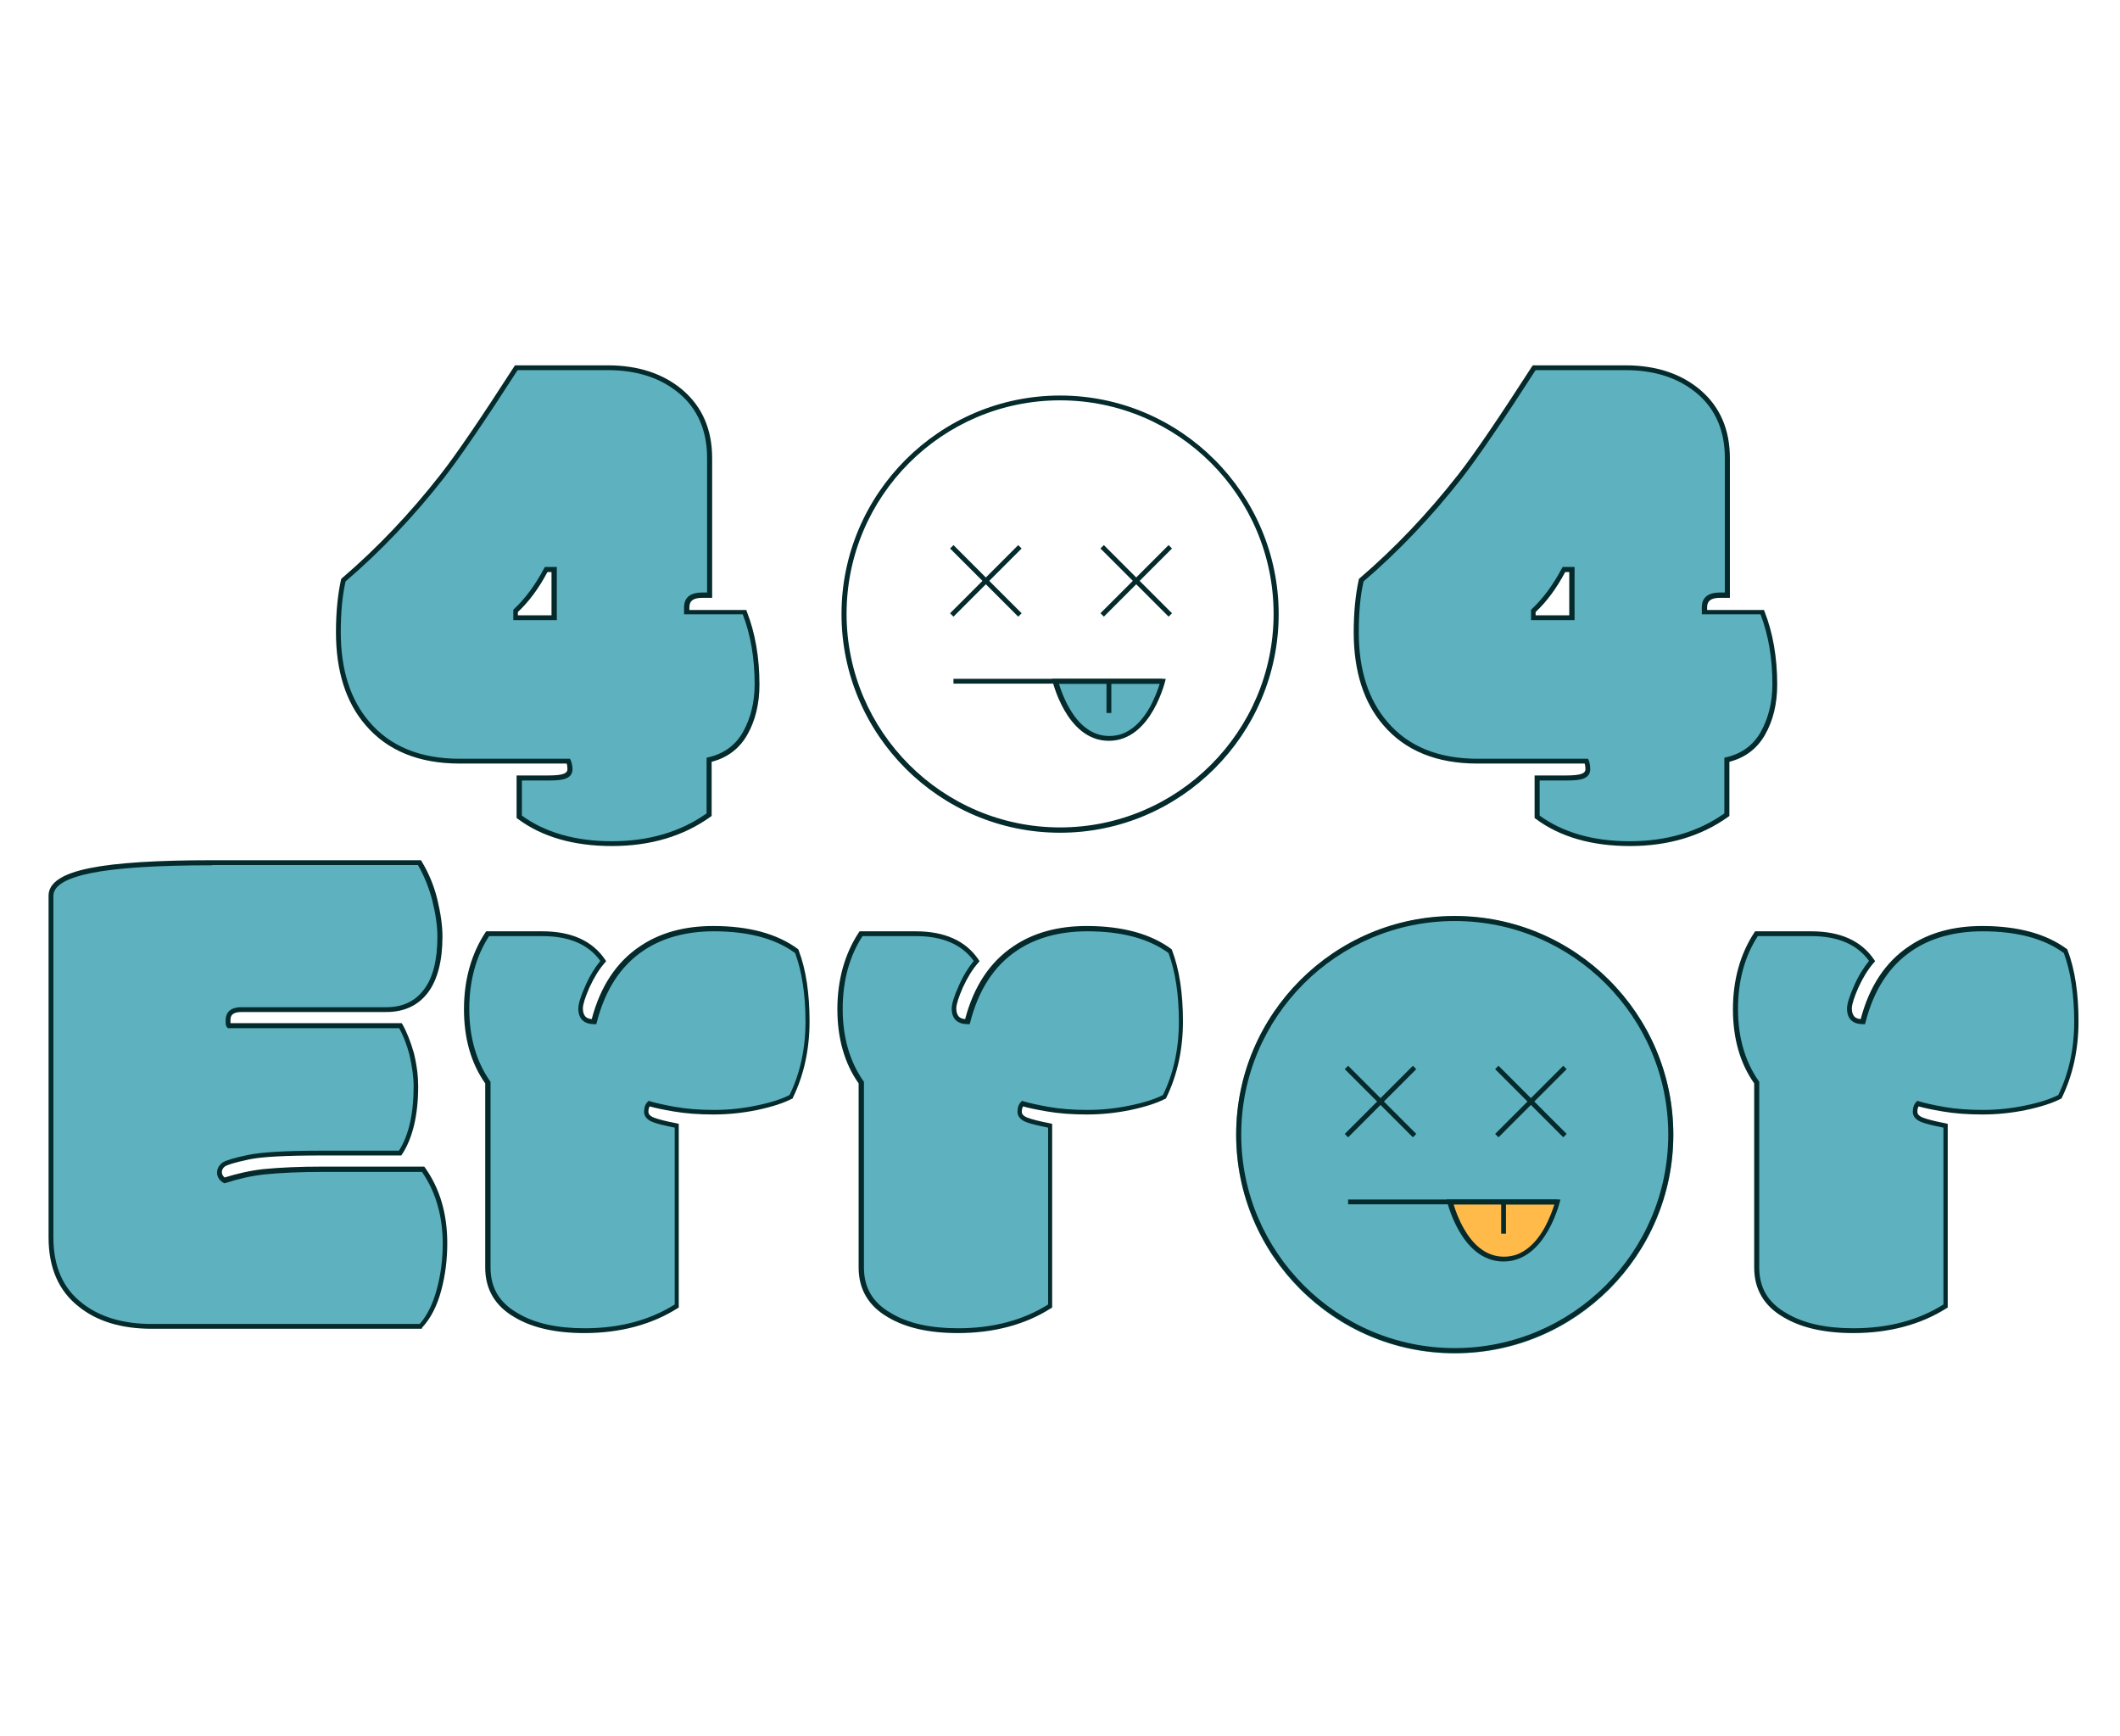<?xml version="1.0" encoding="utf-8"?>
<!-- Generator: Adobe Illustrator 23.0.0, SVG Export Plug-In . SVG Version: 6.00 Build 0)  -->
<svg version="1.1" id="圖層_1" xmlns="http://www.w3.org/2000/svg" xmlns:xlink="http://www.w3.org/1999/xlink" x="0px" y="0px"
	 viewBox="0 0 838 686" style="enable-background:new 0 0 838 686;" xml:space="preserve">
<style type="text/css">
	.st0{enable-background:new    ;}
	.st1{fill:#5EB1BF;}
	.st2{fill:#042A2B;}
	.st3{fill:#FFBA49;}
</style>
<g class="st0">
	<path class="st1" d="M205.3,307.5h11.5c3,0,5.2-0.3,6.5-0.8c1.3-0.5,2-1.4,2-2.7c0-1.3-0.2-2.3-0.6-3.2h-43
		c-15.9,0-28.1-5-36.5-14.9c-7.7-8.9-11.5-20.9-11.5-36c0-7.9,0.7-14.7,2-20.6c14-12,27-25.7,39-41c6.6-8.5,16.4-22.8,29.4-43h36.2
		c11.8,0,21.5,3.2,29,9.6c7.5,6.4,11.2,15.1,11.2,26.2v54.2h-3c-4.1,0-6.1,1.6-6.1,4.8v1.8h22.8c3.3,8.3,5,17.8,5,28.5
		c0,7.4-1.6,13.8-4.7,19.4c-3.1,5.5-7.9,9-14.2,10.4v21.7c-10.6,7.7-23.4,11.5-38.4,11.5c-15,0-27.2-3.5-36.7-10.6V307.5z
		 M203.8,244.2H219v-19h-3.1c-3.5,6.7-7.5,12.2-12.1,16.3V244.2z"/>
	<path class="st1" d="M607.6,307.5h11.5c3,0,5.2-0.3,6.5-0.8c1.3-0.5,2-1.4,2-2.7c0-1.3-0.2-2.3-0.6-3.2h-43
		c-15.9,0-28.1-5-36.5-14.9c-7.7-8.9-11.5-20.9-11.5-36c0-7.9,0.7-14.7,2-20.6c14-12,27-25.7,39-41c6.6-8.5,16.4-22.8,29.4-43h36.2
		c11.8,0,21.5,3.2,29,9.6c7.5,6.4,11.2,15.1,11.2,26.2v54.2h-3c-4.1,0-6.1,1.6-6.1,4.8v1.8h22.8c3.3,8.3,5,17.8,5,28.5
		c0,7.4-1.6,13.8-4.7,19.4c-3.1,5.5-7.9,9-14.2,10.4v21.7c-10.6,7.7-23.4,11.5-38.4,11.5c-15,0-27.2-3.5-36.7-10.6V307.5z
		 M606.2,244.2h15.2v-19h-3.1c-3.5,6.7-7.5,12.2-12.1,16.3V244.2z"/>
</g>
<g class="st0">
	<g>
		<path class="st2" d="M241.9,334.4c-15.1,0-27.7-3.6-37.3-10.8l-0.4-0.3v-16.8h12.5c2.9,0,5-0.2,6.2-0.7c1.2-0.5,1.4-1.2,1.4-1.8
			c0-0.9-0.1-1.6-0.3-2.2h-42.3c-16.1,0-28.6-5.1-37.2-15.2c-7.8-9-11.7-21.4-11.7-36.7c0-7.9,0.7-14.9,2-20.8l0.1-0.3l0.2-0.2
			c13.9-11.9,27-25.7,38.9-40.9c6.6-8.4,16.4-22.9,29.3-42.9l0.3-0.4h36.7c12,0,22,3.3,29.6,9.8c7.7,6.6,11.6,15.6,11.6,26.9v55.2
			h-3.9c-4.6,0-5.1,2.1-5.1,3.9v0.9h22.5l0.2,0.6c3.3,8.4,5,18.1,5,28.9c0,7.5-1.6,14.2-4.8,19.8c-3.1,5.5-7.9,9.1-14.1,10.7v21.4
			l-0.4,0.3C270.2,330.5,257.1,334.4,241.9,334.4z M206.2,322.3c9.2,6.7,21.2,10.2,35.7,10.2c14.5,0,27.1-3.7,37.4-11v-22l0.8-0.2
			c6-1.4,10.6-4.7,13.6-10c3-5.4,4.6-11.7,4.6-18.9c0-10.3-1.6-19.5-4.7-27.6h-23.2V240c0-2.6,1.2-5.8,7.1-5.8h2V181
			c0-10.7-3.7-19.3-10.9-25.4c-7.3-6.2-16.8-9.3-28.3-9.3h-35.7c-12.8,19.9-22.6,34.2-29.1,42.6c-11.9,15.2-25,29-38.9,40.9
			c-1.3,5.7-1.9,12.4-1.9,20.1c0,14.8,3.8,26.7,11.3,35.4c8.2,9.7,20.2,14.6,35.7,14.6h43.6l0.3,0.6c0.4,1,0.7,2.2,0.7,3.6
			c0,1.2-0.5,2.8-2.6,3.6c-1.4,0.6-3.7,0.8-6.9,0.8h-10.5V322.3z M220,245.1h-17.1V241l0.3-0.3c4.4-4.1,8.4-9.5,11.9-16.1l0.3-0.5
			h4.7V245.1z M204.8,243.2h13.2v-17.1h-1.6c-3.4,6.4-7.3,11.7-11.7,15.8V243.2z"/>
	</g>
	<g>
		<path class="st2" d="M644.3,334.4c-15.1,0-27.7-3.6-37.3-10.8l-0.4-0.3v-16.8h12.5c2.9,0,5-0.2,6.2-0.7c1.2-0.5,1.4-1.2,1.4-1.8
			c0-0.9-0.1-1.6-0.3-2.2H584c-16.1,0-28.6-5.1-37.2-15.2c-7.8-9-11.7-21.4-11.7-36.7c0-7.9,0.7-14.9,2-20.8l0.1-0.3l0.2-0.2
			c13.9-11.9,27-25.7,38.9-40.9c6.6-8.4,16.4-22.9,29.3-42.9l0.3-0.4h36.7c12,0,22,3.3,29.6,9.8c7.7,6.6,11.6,15.6,11.6,26.9v55.2
			h-3.9c-4.6,0-5.1,2.1-5.1,3.9v0.9h22.5l0.2,0.6c3.3,8.4,5,18.1,5,28.9c0,7.5-1.6,14.2-4.8,19.8c-3.1,5.5-7.9,9.1-14.1,10.7v21.4
			l-0.4,0.3C672.5,330.5,659.4,334.4,644.3,334.4z M608.5,322.3c9.2,6.7,21.2,10.2,35.7,10.2c14.5,0,27.1-3.7,37.4-11v-22l0.8-0.2
			c6-1.4,10.6-4.7,13.6-10c3-5.4,4.6-11.7,4.6-18.9c0-10.3-1.6-19.5-4.7-27.6h-23.2V240c0-2.6,1.2-5.8,7.1-5.8h2V181
			c0-10.7-3.7-19.3-10.9-25.4c-7.3-6.2-16.8-9.3-28.3-9.3H607c-12.8,19.9-22.6,34.2-29.1,42.6c-11.9,15.2-25,29-38.9,40.9
			c-1.3,5.7-1.9,12.4-1.9,20.1c0,14.8,3.8,26.7,11.3,35.4c8.2,9.7,20.2,14.6,35.7,14.6h43.6l0.3,0.6c0.4,1,0.6,2.2,0.6,3.6
			c0,1.2-0.5,2.8-2.6,3.6c-1.4,0.6-3.7,0.8-6.9,0.8h-10.5V322.3z M622.3,245.1h-17.1V241l0.3-0.3c4.4-4.1,8.4-9.5,11.9-16.1l0.3-0.5
			h4.7V245.1z M607.1,243.2h13.2v-17.1h-1.6c-3.4,6.4-7.3,11.7-11.7,15.8V243.2z"/>
	</g>
</g>
<g class="st0">
	<path class="st1" d="M84,341h81.9c2.7,4.5,4.8,9.5,6.1,14.8c1.3,5.3,2,10.1,2,14.4c0,9.6-1.9,16.7-5.6,21.6
		c-3.7,4.8-9,7.2-15.7,7.2H95.4c-3.5,0-5.3,1.4-5.3,4.1v1.1c0,0.6,0.1,0.9,0.3,1.1h67.8c1.7,2.9,3.2,6.6,4.4,11.1
		c1.1,4.8,1.7,9.1,1.7,12.9c0,11.3-2.1,20.1-6.2,26.4h-30.8c-14.4,0-24.1,0.5-29.2,1.6c-5.1,1.1-8.3,2-9.5,2.8
		c-1.2,0.9-1.8,1.9-1.8,3.3c0,1.3,0.7,2.4,2,3.1c4.9-1.6,10.1-2.7,15.5-3.4c7.1-0.7,14.8-1,23.1-1h39.9c5.8,8.1,8.7,17.9,8.7,29.4
		c0,6.4-0.8,12.6-2.4,18.4c-1.6,5.9-4,10.6-7.2,14.2H60c-11.7,0-21.1-2.8-28.2-8.5c-7.8-6.1-11.6-14.9-11.6-26.7V354
		c0-4.5,5.2-7.9,15.6-9.9C46.1,342,62.2,341,84,341z"/>
	<path class="st1" d="M231,525.9c-11.3,0-20.2-2-27-6.1c-7.5-4.3-11.2-10.5-11.2-18.9v-73.1c-5.6-7.9-8.4-17.5-8.4-29
		c0-11.5,2.8-21.5,8.4-29.9h21.7c11.2,0,19.2,3.6,24,10.8c-2.4,2.7-4.4,6-6.2,10.1c-1.8,4.1-2.7,7-2.7,8.7c0,1.8,0.4,3.1,1.3,3.9
		c0.9,0.9,2.2,1.3,3.9,1.3c3.3-13.1,9.6-22.8,18.9-29c7.7-5.2,17.1-7.8,28.4-7.8c14,0,25,3,32.9,8.9c2.8,7.6,4.3,16.8,4.3,27.7
		c0,10.9-2.2,20.8-6.5,29.7c-3.2,1.7-7.7,3.1-13.3,4.3c-5.7,1.2-11.4,1.8-17.2,1.8c-5.8,0-11-0.4-15.5-1.2c-4.6-0.8-7.9-1.5-10-2.2
		c-0.8,0.8-1.1,1.8-1.1,3.3s0.9,2.5,2.8,3.2c1.8,0.7,4.9,1.5,9.3,2.3v71.2C257.3,522.6,245.1,525.9,231,525.9z"/>
	<path class="st1" d="M378.6,525.9c-11.3,0-20.2-2-27-6.1c-7.5-4.3-11.2-10.5-11.2-18.9v-73.1c-5.6-7.9-8.4-17.5-8.4-29
		c0-11.5,2.8-21.5,8.4-29.9h21.7c11.2,0,19.2,3.6,24,10.8c-2.4,2.7-4.4,6-6.2,10.1c-1.8,4.1-2.7,7-2.7,8.7c0,1.8,0.4,3.1,1.3,3.9
		c0.9,0.9,2.2,1.3,3.9,1.3c3.3-13.1,9.6-22.8,18.9-29c7.7-5.2,17.1-7.8,28.4-7.8c14,0,25,3,32.9,8.9c2.8,7.6,4.3,16.8,4.3,27.7
		c0,10.9-2.2,20.8-6.5,29.7c-3.2,1.7-7.7,3.1-13.3,4.3c-5.7,1.2-11.4,1.8-17.2,1.8c-5.8,0-11-0.4-15.5-1.2c-4.6-0.8-7.9-1.5-10-2.2
		c-0.8,0.8-1.1,1.8-1.1,3.3s0.9,2.5,2.8,3.2c1.8,0.7,4.9,1.5,9.3,2.3v71.2C404.9,522.6,392.7,525.9,378.6,525.9z"/>
	<path class="st1" d="M732.6,525.9c-11.3,0-20.2-2-27-6.1c-7.5-4.3-11.2-10.5-11.2-18.9v-73.1c-5.6-7.9-8.4-17.5-8.4-29
		c0-11.5,2.8-21.5,8.4-29.9h21.7c11.2,0,19.2,3.6,24,10.8c-2.4,2.7-4.4,6-6.2,10.1c-1.8,4.1-2.7,7-2.7,8.7c0,1.8,0.4,3.1,1.3,3.9
		c0.9,0.9,2.2,1.3,3.9,1.3c3.3-13.1,9.6-22.8,18.9-29c7.7-5.2,17.1-7.8,28.4-7.8c14,0,25,3,32.9,8.9c2.8,7.6,4.3,16.8,4.3,27.7
		c0,10.9-2.2,20.8-6.5,29.7c-3.2,1.7-7.7,3.1-13.3,4.3c-5.7,1.2-11.4,1.8-17.2,1.8c-5.8,0-11-0.4-15.5-1.2c-4.6-0.8-7.9-1.5-10-2.2
		c-0.8,0.8-1.1,1.8-1.1,3.3s0.9,2.5,2.8,3.2c1.8,0.7,4.9,1.5,9.3,2.3v71.2C758.9,522.6,746.7,525.9,732.6,525.9z"/>
</g>
<g class="st0">
	<g>
		<path class="st2" d="M166.7,525.2H60c-11.9,0-21.6-2.9-28.8-8.7c-8-6.2-12-15.4-12-27.4V354c0-5.1,5.4-8.7,16.4-10.9
			c10.4-2.1,26.7-3.1,48.4-3.1h82.4l0.3,0.5c2.8,4.6,4.9,9.7,6.2,15.1c1.3,5.4,2,10.3,2,14.6c0,9.7-2,17.2-5.8,22.2
			c-3.9,5.1-9.4,7.6-16.4,7.6H95.4c-3.8,0-4.3,1.7-4.3,3.1v1.1c0,0.1,0,0.1,0,0.2h67.7l0.3,0.5c1.7,3,3.2,6.8,4.5,11.3
			c1.2,4.9,1.7,9.3,1.7,13.2c0,11.4-2.2,20.5-6.4,26.9l-0.3,0.4h-31.3c-14.2,0-24,0.5-29,1.6c-6.2,1.3-8.4,2.2-9.2,2.6
			c-0.9,0.6-1.4,1.4-1.4,2.4c0,0.9,0.4,1.5,1.1,2.1c4.8-1.5,9.9-2.7,15.2-3.3c7.1-0.7,15-1,23.3-1h40.4l0.3,0.4
			c5.9,8.3,8.8,18.3,8.8,29.9c0,6.5-0.8,12.8-2.4,18.7c-1.6,6-4.1,10.9-7.5,14.6L166.7,525.2z M84,342c-21.6,0-37.8,1-48.1,3.1
			c-9.8,2-14.8,5-14.8,9v135c0,11.4,3.8,20.1,11.3,25.9c6.9,5.5,16.2,8.3,27.6,8.3h105.9c3-3.4,5.2-8,6.7-13.5
			c1.6-5.8,2.4-11.9,2.4-18.2c0-11-2.8-20.6-8.2-28.4h-39.4c-8.2,0-16,0.3-23,1c-5.3,0.6-10.4,1.8-15.3,3.4l-0.4,0.1l-0.4-0.2
			c-2-1.2-2.5-2.8-2.5-4c0-1.7,0.8-3,2.3-4.1c1.4-0.8,4.6-1.8,9.9-2.9c5.2-1.1,15.1-1.7,29.4-1.7h30.3c3.9-6.1,5.8-14.7,5.8-25.4
			c0-3.7-0.6-8-1.7-12.7c-1.1-4.1-2.5-7.6-4-10.3H90.1l-0.3-0.3c-0.5-0.5-0.6-1.3-0.6-1.8v-1.1c0-1.9,0.8-5.1,6.2-5.1h57.2
			c6.5,0,11.3-2.2,14.9-6.9c3.6-4.6,5.4-11.7,5.4-21c0-4.2-0.7-8.9-2-14.2c-1.3-5-3.2-9.8-5.7-14.1H84z"/>
	</g>
	<g>
		<path class="st2" d="M231,526.9c-11.4,0-20.6-2.1-27.5-6.2c-7.7-4.4-11.7-11-11.7-19.7v-72.8c-5.6-7.9-8.4-17.8-8.4-29.3
			c0-11.6,2.9-21.9,8.5-30.4l0.3-0.4h22.2c11.5,0,19.8,3.8,24.8,11.2l0.4,0.6l-0.5,0.6c-2.3,2.6-4.3,5.9-6.1,9.8
			c-1.7,3.9-2.6,6.7-2.6,8.3c0,1.5,0.4,2.5,1,3.2c0.6,0.6,1.4,0.9,2.5,1c3.4-12.9,9.8-22.6,19.1-28.8c7.8-5.3,17.5-8,28.9-8
			c14.2,0,25.4,3.1,33.5,9.1l0.2,0.2l0.1,0.3c2.9,7.6,4.3,17.1,4.3,28.1c0,11-2.2,21.2-6.6,30.2l-0.1,0.3l-0.3,0.1
			c-3.3,1.7-7.9,3.2-13.6,4.4c-5.7,1.2-11.6,1.8-17.4,1.8c-5.8,0-11.1-0.4-15.7-1.2c-4.2-0.7-7.4-1.4-9.5-2
			c-0.3,0.5-0.5,1.2-0.5,2.1c0,0.6,0.2,1.5,2.1,2.3c1.8,0.7,4.9,1.5,9.1,2.3l0.8,0.2v72.6l-0.5,0.3
			C257.7,523.5,245.2,526.9,231,526.9z M193.4,369.9c-5.3,8.1-7.9,17.9-7.9,28.9c0,11.2,2.8,20.8,8.2,28.5l0.2,0.3v73.4
			c0,8,3.5,13.9,10.7,18c6.6,4,15.5,6,26.5,6c13.6,0,25.6-3.1,35.6-9.4v-69.9c-4-0.8-6.9-1.5-8.7-2.2c-2.8-1.1-3.4-2.8-3.4-4.1
			c0-1.7,0.5-3,1.4-3.9l0.4-0.4l0.6,0.2c2,0.6,5.4,1.4,9.9,2.2c4.5,0.8,9.7,1.2,15.4,1.2c5.7,0,11.4-0.6,17-1.8
			c5.4-1.1,9.7-2.5,12.8-4.1c4.2-8.6,6.3-18.4,6.3-29c0-10.6-1.4-19.8-4.1-27.1c-7.7-5.7-18.5-8.6-32.1-8.6c-11,0-20.4,2.6-27.8,7.6
			c-9,6-15.2,15.5-18.5,28.4l-0.2,0.7h-0.8c-2,0-3.5-0.5-4.6-1.5c-1.1-1-1.7-2.6-1.7-4.6c0-1.9,0.9-4.9,2.8-9.1
			c1.7-3.9,3.7-7.1,5.9-9.8c-4.7-6.5-12.3-9.8-22.8-9.8H193.4z"/>
	</g>
	<g>
		<path class="st2" d="M378.6,526.9c-11.4,0-20.6-2.1-27.5-6.2c-7.7-4.4-11.7-11-11.7-19.7v-72.8c-5.6-7.9-8.4-17.8-8.4-29.3
			c0-11.6,2.9-21.9,8.5-30.4l0.3-0.4h22.2c11.5,0,19.8,3.8,24.8,11.2l0.4,0.6l-0.5,0.6c-2.3,2.6-4.3,5.9-6.1,9.8
			c-1.7,3.9-2.6,6.7-2.6,8.3c0,1.5,0.4,2.5,1,3.2c0.6,0.6,1.4,0.9,2.5,1c3.4-12.9,9.8-22.6,19.1-28.8c7.8-5.3,17.5-8,28.9-8
			c14.2,0,25.4,3.1,33.5,9.1l0.2,0.2l0.1,0.3c2.9,7.6,4.3,17.1,4.3,28.1c0,11-2.2,21.2-6.6,30.2l-0.1,0.3l-0.3,0.1
			c-3.3,1.7-7.9,3.2-13.6,4.4c-5.7,1.2-11.6,1.8-17.4,1.8c-5.8,0-11.1-0.4-15.7-1.2c-4.2-0.7-7.4-1.4-9.5-2
			c-0.3,0.5-0.5,1.2-0.5,2.1c0,0.6,0.2,1.5,2.1,2.3c1.8,0.7,4.9,1.5,9.1,2.3l0.8,0.2v72.6l-0.5,0.3
			C405.4,523.5,392.9,526.9,378.6,526.9z M341,369.9c-5.3,8.1-7.9,17.9-7.9,28.9c0,11.2,2.8,20.8,8.2,28.5l0.2,0.3v73.4
			c0,8,3.5,13.9,10.7,18c6.6,4,15.5,6,26.5,6c13.6,0,25.6-3.1,35.6-9.4v-69.9c-4-0.8-6.9-1.5-8.7-2.2c-2.8-1.1-3.4-2.8-3.4-4.1
			c0-1.7,0.5-3,1.4-3.9l0.4-0.4l0.6,0.2c2,0.6,5.4,1.4,9.9,2.2c4.5,0.8,9.7,1.2,15.4,1.2c5.7,0,11.4-0.6,17-1.8
			c5.4-1.1,9.7-2.5,12.8-4.1c4.2-8.6,6.3-18.4,6.3-29c0-10.6-1.4-19.8-4.1-27.1c-7.7-5.7-18.5-8.6-32.1-8.6c-11,0-20.4,2.6-27.8,7.6
			c-9,6-15.2,15.5-18.5,28.4l-0.2,0.7h-0.8c-2,0-3.5-0.5-4.6-1.5c-1.1-1-1.7-2.6-1.7-4.6c0-1.9,0.9-4.9,2.8-9.1
			c1.7-3.9,3.7-7.1,5.9-9.8c-4.7-6.5-12.3-9.8-22.8-9.8H341z"/>
	</g>
	<g>
		<path class="st2" d="M732.6,526.9c-11.4,0-20.6-2.1-27.5-6.2c-7.7-4.4-11.7-11-11.7-19.7v-72.8c-5.6-7.9-8.4-17.8-8.4-29.3
			c0-11.6,2.9-21.9,8.5-30.4l0.3-0.4h22.2c11.5,0,19.8,3.8,24.8,11.2l0.4,0.6l-0.5,0.6c-2.3,2.6-4.3,5.9-6.1,9.8
			c-1.7,3.9-2.6,6.7-2.6,8.3c0,1.5,0.4,2.5,1,3.2c0.6,0.6,1.4,0.9,2.5,1c3.4-12.9,9.8-22.6,19.1-28.8c7.8-5.3,17.5-8,28.9-8
			c14.2,0,25.4,3.1,33.5,9.1l0.2,0.2l0.1,0.3c2.9,7.6,4.3,17.1,4.3,28.1c0,11-2.2,21.2-6.6,30.2l-0.1,0.3l-0.3,0.1
			c-3.3,1.7-7.9,3.2-13.6,4.4c-5.7,1.2-11.6,1.8-17.4,1.8c-5.8,0-11.1-0.4-15.7-1.2c-4.2-0.7-7.4-1.4-9.5-2
			c-0.3,0.5-0.5,1.2-0.5,2.1c0,0.6,0.2,1.5,2.1,2.3c1.8,0.7,4.9,1.5,9.1,2.3l0.8,0.2v72.6l-0.5,0.3
			C759.3,523.5,746.8,526.9,732.6,526.9z M694.9,369.9c-5.3,8.1-7.9,17.9-7.9,28.9c0,11.2,2.8,20.8,8.2,28.5l0.2,0.3v73.4
			c0,8,3.5,13.9,10.7,18c6.6,4,15.5,6,26.5,6c13.6,0,25.6-3.1,35.6-9.4v-69.9c-4-0.8-6.9-1.5-8.7-2.2c-2.8-1.1-3.4-2.8-3.4-4.1
			c0-1.7,0.5-3,1.4-3.9l0.4-0.4l0.6,0.2c2,0.6,5.4,1.4,9.9,2.2c4.5,0.8,9.7,1.2,15.4,1.2c5.7,0,11.4-0.6,17-1.8
			c5.4-1.1,9.7-2.5,12.8-4.1c4.2-8.6,6.3-18.4,6.3-29c0-10.6-1.4-19.8-4.1-27.1c-7.7-5.7-18.5-8.6-32.1-8.6c-11,0-20.4,2.6-27.8,7.6
			c-9,6-15.2,15.5-18.5,28.4l-0.2,0.7h-0.8c-2,0-3.5-0.5-4.6-1.5c-1.1-1-1.7-2.6-1.7-4.6c0-1.9,0.9-4.9,2.8-9.1
			c1.7-3.9,3.7-7.1,5.9-9.8c-4.7-6.5-12.3-9.8-22.8-9.8H694.9z"/>
	</g>
</g>
<g id="Group_85" transform="translate(-251.164 -57.164)">
	<g id="Ellipse_41" transform="translate(1043 527)">
		<circle class="st1" cx="-216.8" cy="-21.3" r="86.4"/>
		<g>
			<path class="st2" d="M-216.8,65c-47.6,0-86.4-38.8-86.4-86.4s38.8-86.4,86.4-86.4s86.4,38.8,86.4,86.4S-169.2,65-216.8,65z
				 M-216.8-105.8c-46.6,0-84.4,37.9-84.4,84.4s37.9,84.4,84.4,84.4s84.4-37.9,84.4-84.4S-170.2-105.8-216.8-105.8z"/>
		</g>
	</g>
	<g id="Group_83" transform="translate(1087.939 588.702)">
		<g id="Group_81">
			<g id="Line_20">
				
					<rect x="-292.1" y="-115.2" transform="matrix(0.707 -0.707 0.707 0.707 -17.263 -234.017)" class="st2" width="1.9" height="38.1"/>
			</g>
			<g id="Line_21">
				
					<rect x="-310.2" y="-97.1" transform="matrix(0.707 -0.707 0.707 0.707 -17.263 -234.017)" class="st2" width="38.1" height="1.9"/>
			</g>
		</g>
		<g id="Group_82" transform="translate(61.345)">
			<g id="Line_20-2">
				
					<rect x="-294" y="-115.2" transform="matrix(0.707 -0.707 0.707 0.707 -17.825 -235.373)" class="st2" width="1.9" height="38.1"/>
			</g>
			<g id="Line_21-2">
				
					<rect x="-312.1" y="-97.1" transform="matrix(0.707 -0.707 0.707 0.707 -17.823 -235.368)" class="st2" width="38.1" height="1.9"/>
			</g>
		</g>
	</g>
	<g id="Group_84" transform="translate(1088.652 643.269)">
		<g id="Line_22">
			<rect x="-304.6" y="-112" class="st2" width="82.7" height="1.9"/>
		</g>
		<g id="Path_168" transform="translate(40.318 -27.999)">
			<path class="st3" d="M-283.4-60.4c-3.6,0-7-1.2-10-3.6c-2.5-1.9-4.7-4.6-6.7-8c-2.6-4.5-4-8.9-4.5-11c0,0,0.1,0,0.1,0
				c0.8,0,2,0,3.4,0c0,0,0,0,0,0c3.5,0,8.3,0,12.1,0c2.5,0,4.6,0,5.6,0c0.5,0,0.6,0,0.6,0c0,0,0,0-0.1,0c0.1,0,0.2,0,0.5,0
				c0.3,0,0.7,0,1.2,0c1,0,2.4,0,4,0c5,0,12.1,0,14.9,0c-0.6,2-2,6.5-4.4,10.8c-2,3.4-4.2,6.2-6.7,8.1
				C-276.4-61.6-279.8-60.4-283.4-60.4z"/>
			<path class="st2" d="M-282.9-82c0.1,0,0.1,0,0.2,0c0,0-0.3,0-0.6,0c-1,0-3.1,0-5.6,0c-3.8,0-8.6,0-12.1,0c-0.8,0-1.6,0-2.2,0
				c0.7,2.3,2,6,4.1,9.6c1.9,3.3,4,5.9,6.4,7.7c2.8,2.2,6,3.3,9.4,3.3c1.8,0,3.5-0.3,5.2-0.9c1.5-0.6,2.9-1.4,4.3-2.5
				c2.4-1.9,4.5-4.5,6.4-7.8c2-3.6,3.3-7.2,4-9.4c-3.3,0-9.2,0-13.6,0c-1.6,0-3,0-4,0c-0.5,0-0.9,0-1.2,0
				C-282.6-82-282.8-82-282.9-82 M-283.4-84c0.4,0,0.6,0,0.6,0c0,0,2.4,0,5.7,0c6.5,0,16.1,0,16.1,0s-5.4,24.5-22.5,24.5
				c-17.1,0-22.5-24.5-22.5-24.5c0,0,0,0,0,0c0,0,2,0,4.8,0C-295.3-84-285.9-84-283.4-84z"/>
		</g>
		<g id="Line_23">
			<rect x="-244.1" y="-110.9" class="st2" width="1.9" height="12.4"/>
		</g>
	</g>
</g>
<g id="Group_86" transform="translate(-412.164 -300.164)">
	<g id="Ellipse_41-2" transform="translate(1043 527)">
		<g>
			<path class="st2" d="M-211.8,102.3c-47.6,0-86.4-38.8-86.4-86.4s38.8-86.4,86.4-86.4s86.4,38.8,86.4,86.4
				S-164.2,102.3-211.8,102.3z M-211.8-68.6c-46.6,0-84.4,37.9-84.4,84.4s37.9,84.4,84.4,84.4s84.4-37.9,84.4-84.4
				S-165.2-68.6-211.8-68.6z"/>
		</g>
	</g>
	<g id="Group_83-2" transform="translate(1087.939 588.702)">
		<g id="Group_81-2">
			<g id="Line_20-3">
				
					<rect x="-287.1" y="-78" transform="matrix(0.707 -0.707 0.707 0.707 -42.101 -219.575)" class="st2" width="1.9" height="38.1"/>
			</g>
			<g id="Line_21-3">
				
					<rect x="-305.2" y="-59.9" transform="matrix(0.707 -0.707 0.707 0.707 -42.101 -219.575)" class="st2" width="38.1" height="1.9"/>
			</g>
		</g>
		<g id="Group_82-2" transform="translate(61.345)">
			<g id="Line_20-4">
				
					<rect x="-289" y="-78" transform="matrix(0.707 -0.707 0.707 0.707 -42.662 -220.928)" class="st2" width="1.9" height="38.1"/>
			</g>
			<g id="Line_21-4">
				
					<rect x="-307.1" y="-59.9" transform="matrix(0.707 -0.707 0.707 0.707 -42.661 -220.926)" class="st2" width="38.1" height="1.9"/>
			</g>
		</g>
	</g>
	<g id="Group_84-2" transform="translate(1088.652 643.269)">
		<g id="Line_22-2">
			<rect x="-299.6" y="-74.8" class="st2" width="82.6" height="1.9"/>
		</g>
		<g id="Path_168-2" transform="translate(40.318 -27.999)">
			<path class="st1" d="M-278.4-23.2c-3.6,0-7-1.2-10-3.6c-2.5-1.9-4.7-4.6-6.7-8c-2.6-4.5-4-8.9-4.5-11c0,0,0.1,0,0.1,0
				c0.8,0,2,0,3.4,0c0,0,0,0,0,0c3.5,0,8.3,0,12.1,0c2.5,0,4.6,0,5.6,0c0.5,0,0.6,0,0.6,0c0,0,0,0-0.1,0c0.1,0,0.2,0,0.5,0
				c0.3,0,0.7,0,1.2,0c1,0,2.4,0,4,0c5,0,12.1,0,14.9,0c-0.6,2-2,6.5-4.4,10.8c-2,3.4-4.2,6.2-6.7,8.1
				C-271.3-24.4-274.7-23.2-278.4-23.2z"/>
			<path class="st2" d="M-277.9-44.8c0.1,0,0.1,0,0.2,0c0,0-0.3,0-0.6,0c-1,0-3.1,0-5.6,0c-3.8,0-8.6,0-12.1,0c-0.8,0-1.6,0-2.2,0
				c0.7,2.3,2,6,4.1,9.6c1.9,3.3,4,5.9,6.4,7.7c2.8,2.2,6,3.3,9.4,3.3c1.8,0,3.5-0.3,5.2-0.9c1.5-0.6,2.9-1.4,4.3-2.5
				c2.4-1.9,4.5-4.5,6.4-7.8c2-3.6,3.3-7.2,4-9.4c-3.3,0-9.2,0-13.6,0c-1.6,0-3,0-4,0c-0.5,0-0.9,0-1.2,0
				C-277.6-44.8-277.8-44.8-277.9-44.8 M-278.4-46.8c0.4,0,0.6,0,0.6,0c0,0,2.4,0,5.7,0c6.5,0,16.1,0,16.1,0s-5.4,24.5-22.5,24.5
				c-17.1,0-22.5-24.5-22.5-24.5c0,0,0,0,0,0c0,0,2,0,4.8,0C-290.3-46.8-280.9-46.8-278.4-46.8z"/>
		</g>
		<g id="Line_23-2">
			<rect x="-239.1" y="-73.7" class="st2" width="1.9" height="12.4"/>
		</g>
	</g>
</g>
</svg>
